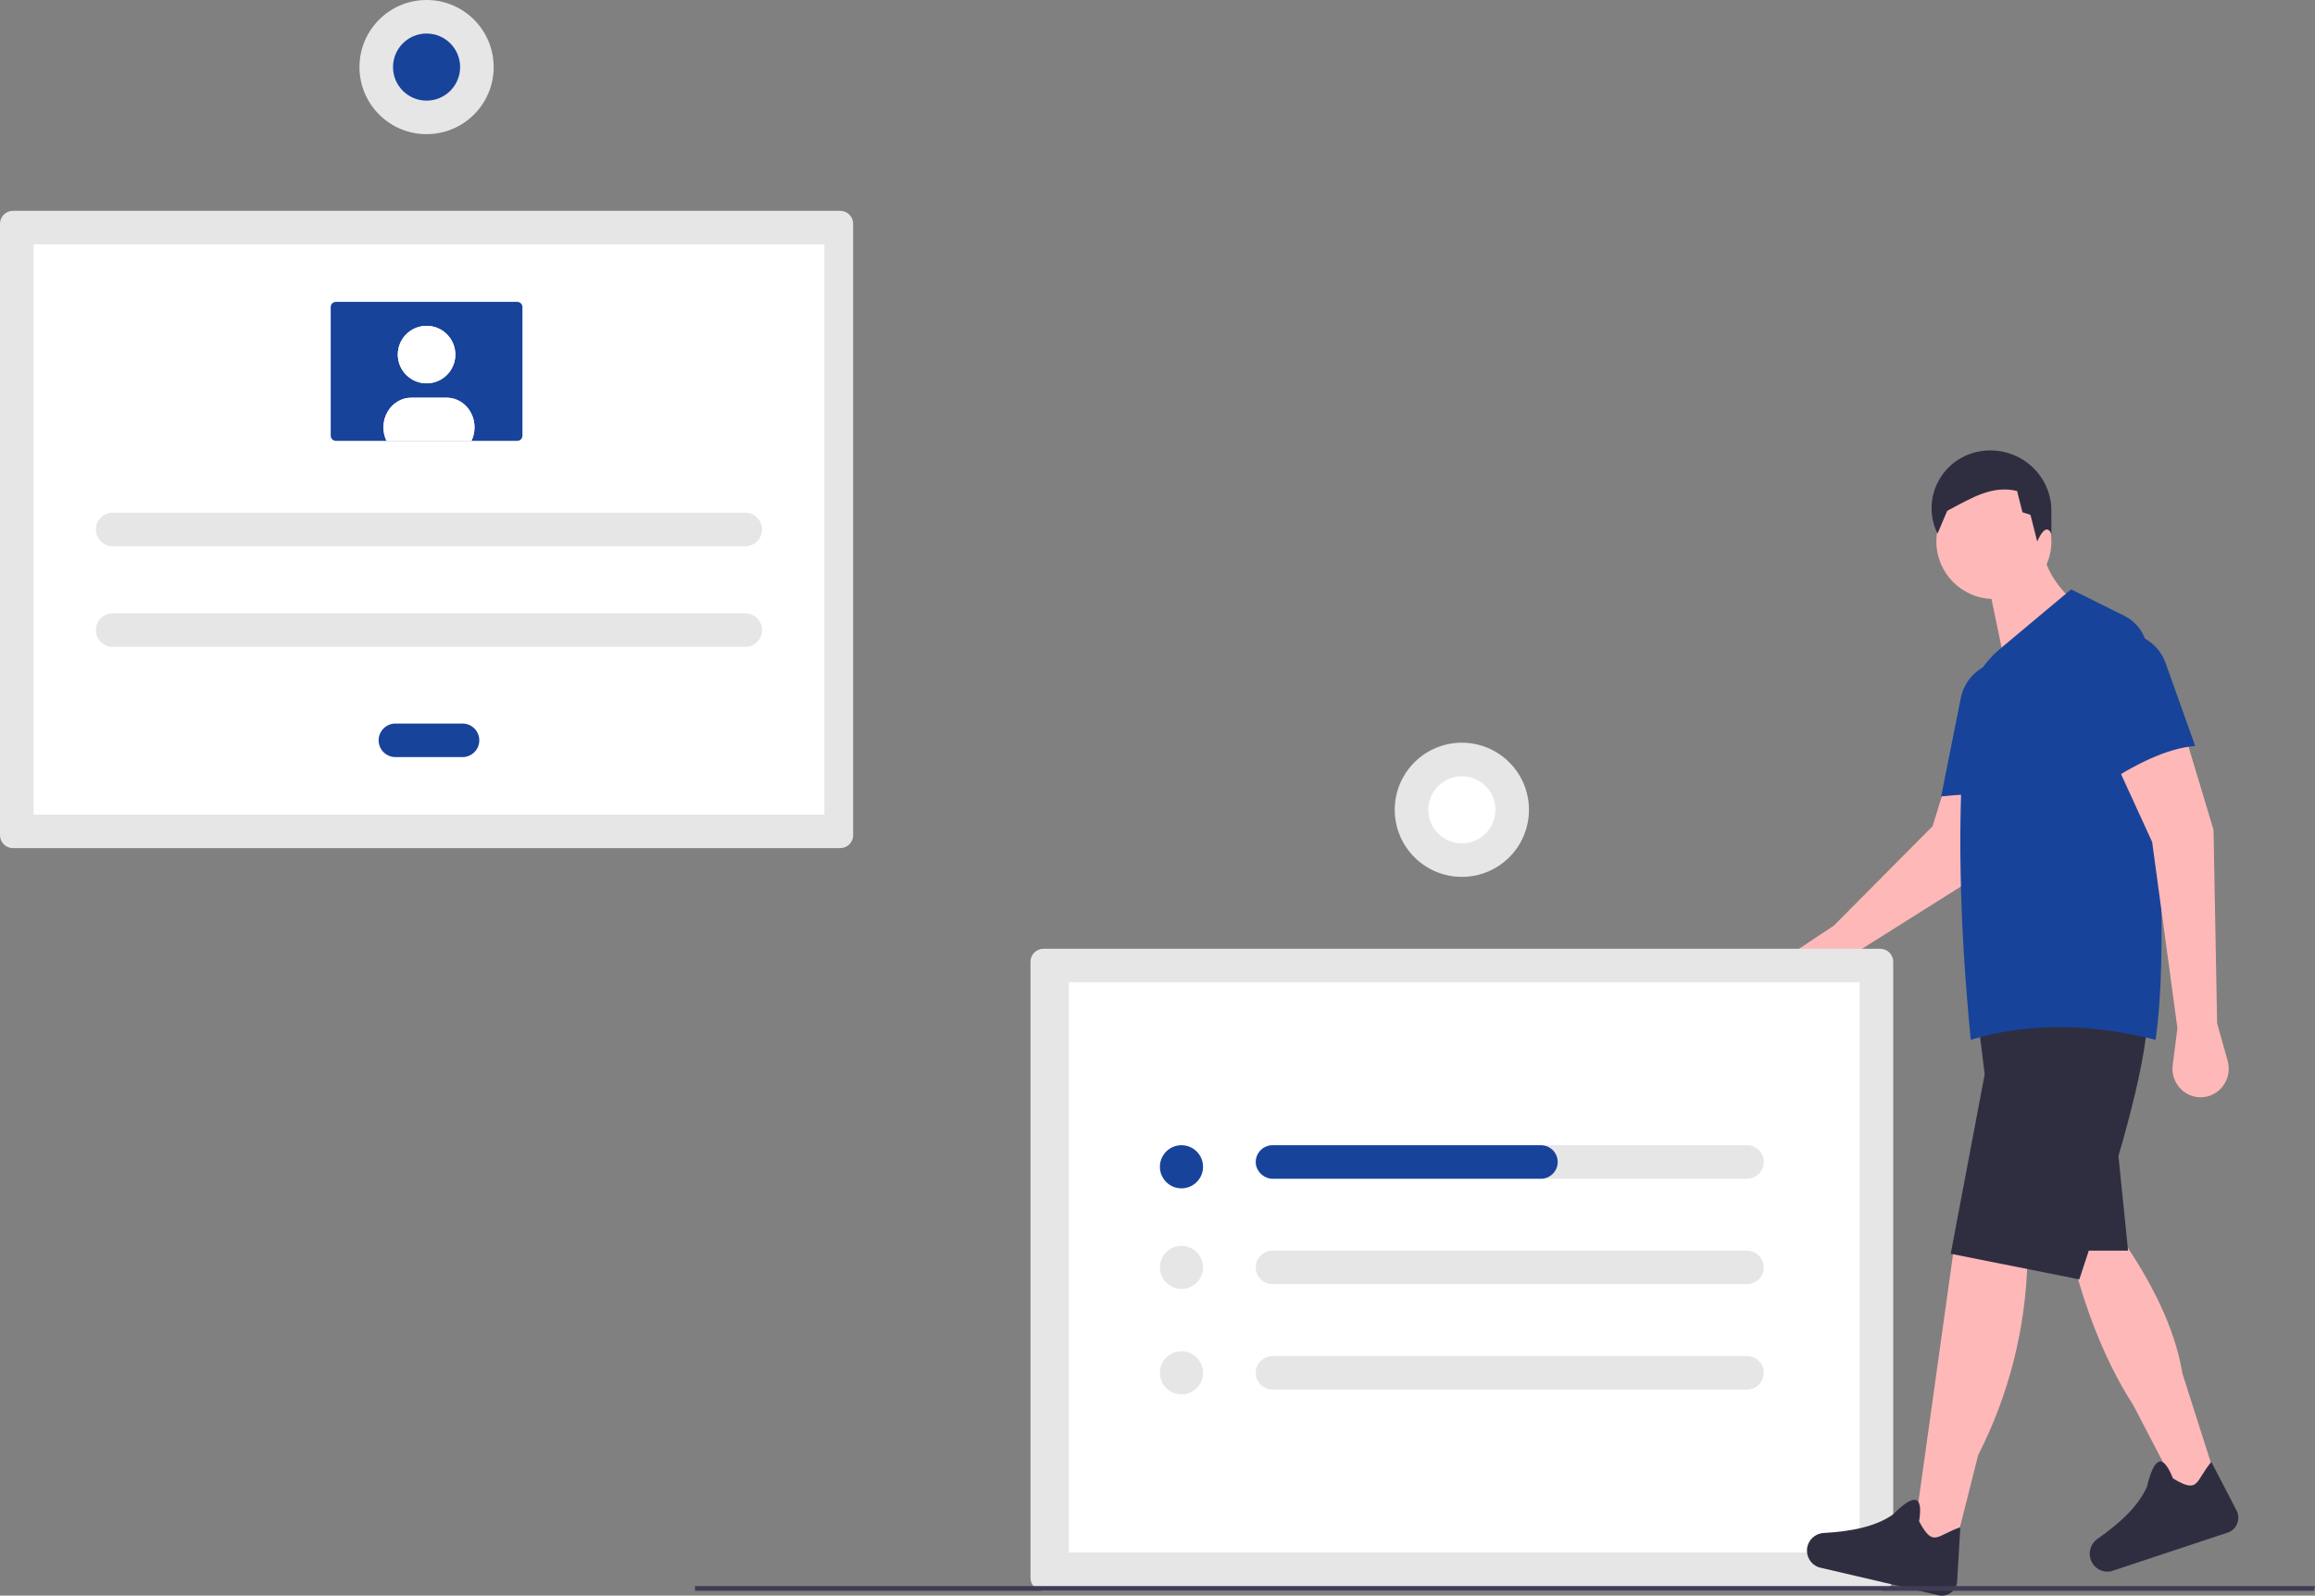 <?xml version="1.0" encoding="UTF-8"?>
<svg width="483px" height="333px" viewBox="0 0 483 333" version="1.1" xmlns="http://www.w3.org/2000/svg" xmlns:xlink="http://www.w3.org/1999/xlink">
    <rect x="0" y="0" width="483" height="333" fill="#808080" stroke="none"/>
    <!-- Generator: sketchtool 64 (101010) - https://sketch.com -->
    <title>268B62E7-03C8-458F-AA0B-D59EC7AAA13C@3x</title>
    <desc>Created with sketchtool.</desc>
    <g id="UI-designs" stroke="none" stroke-width="1" fill="none" fill-rule="evenodd">
        <g id="Registration---1" transform="translate(-143, -209)" fill-rule="nonzero">
            <g id="undraw_forms_78yw" transform="translate(143, 209)">
                <path d="M388.483,198.007 L382.839,205.758 C381.26,207.927 378.351,208.623 375.972,207.4 L375.972,207.4 C374.246,206.513 373.117,204.77 373.009,202.821 C372.9,200.873 373.827,199.013 375.443,197.937 L382.64,193.146 L403.217,172.42 L405.503,165 L421,165 L412.871,182.655 L388.483,198.007 Z" id="Path" fill="#FFB8B8"></path>
                <path d="M217.727,198 C216.222,198.002 215,199.215 215,200.713 L215,329.287 C215,330.785 216.222,331.998 217.727,332 L392.273,332 C393.778,331.998 395,330.785 395,329.287 L395,200.713 C395,199.215 393.778,198.002 392.273,198 L217.727,198 Z" id="Path" fill="#E6E6E6"></path>
                <polygon id="Path" fill="#FFFFFF" points="223 324 388 324 388 205 223 205"></polygon>
                <path d="M364.467,239 L265.533,239 C263.582,239 262,240.567 262,242.5 C262,244.433 263.582,246 265.533,246 L364.467,246 C366.418,246 368,244.433 368,242.5 C368,240.567 366.418,239 364.467,239 L364.467,239 Z" id="Path" fill="#E6E6E6"></path>
                <path d="M265.533,261 C263.582,261 262,262.567 262,264.5 C262,266.433 263.582,268 265.533,268 L364.467,268 C366.418,268 368,266.433 368,264.5 C368,262.567 366.418,261 364.467,261 L265.533,261 Z" id="Path" fill="#E6E6E6"></path>
                <path d="M265.529,283 C263.579,283.002 262,284.569 262,286.5 C262,288.431 263.579,289.998 265.529,290 L364.471,290 C366.421,289.998 368,288.431 368,286.5 C368,284.569 366.421,283.002 364.471,283 L265.529,283 Z" id="Path" fill="#E6E6E6"></path>
                <circle id="Oval" fill="#18439A" cx="246.5" cy="243.5" r="4.5"></circle>
                <circle id="Oval" fill="#E6E6E6" cx="246.5" cy="264.5" r="4.5"></circle>
                <circle id="Oval" fill="#E6E6E6" cx="246.5" cy="286.5" r="4.5"></circle>
                <path d="M325,242.5 L325,242.5 C325,244.433 323.419,246 321.47,246 L265.657,246 C263.854,246.026 262.307,244.731 262.03,242.965 C261.897,241.965 262.205,240.956 262.875,240.197 C263.545,239.438 264.513,239.002 265.53,239 L321.47,239 C322.406,239 323.304,239.369 323.966,240.025 C324.628,240.681 325,241.572 325,242.5 L325,242.5 Z" id="Path" fill="#18439A"></path>
                <circle id="Oval" fill="#E6E6E6" cx="305" cy="169" r="14"></circle>
                <circle id="Oval" fill="#FFFFFF" cx="305" cy="169" r="7"></circle>
                <path d="M463,310.662 L455.889,314 L445.083,293.242 C438.412,282.91 434.058,270.529 431,257 L442.175,257.77 C448.827,267.37 453.757,276.994 455.346,286.668 L463,310.662 Z" id="Path" fill="#FFB8B8"></path>
                <polygon id="Path" fill="#2F2E41" points="444 261 430 261 430 236.057 441.25 234"></polygon>
                <path d="M425.928,167 C419.031,165.679 411.976,165.412 405,166.208 L409.091,145.708 C409.895,141.679 413.163,138.612 417.218,138.081 L417.218,138.081 C420.124,137.7 423.044,138.682 425.136,140.743 C427.229,142.805 428.264,145.718 427.942,148.645 L425.928,167 Z" id="Path" fill="#18439A"></path>
                <circle id="Oval" fill="#FFB8B8" cx="416" cy="113" r="12"></circle>
                <path d="M434,126.66 L418.204,138 L414,117.768 L425.847,113 C426.327,118.304 429.159,122.819 434,126.66 Z" id="Path" fill="#FFB8B8"></path>
                <path d="M428,111.363 C427.121,109.572 426.021,110.815 425.044,113 L423.643,107.453 L421.961,106.899 L420.84,102.461 C415.696,101.246 411.569,103.788 406.264,106.612 L404.242,111.363 L404.242,111.363 C402.606,108.059 402.585,104.196 404.185,100.874 C405.784,97.551 408.83,95.134 412.454,94.308 C413.335,94.112 414.233,94.009 415.135,94.001 L415.135,94.001 C418.604,93.965 421.937,95.331 424.364,97.783 C426.791,100.234 428.102,103.559 427.994,106.989 L428,111.363 Z" id="Path" fill="#2F2E41"></path>
                <path d="M464.693,319.874 L440.456,327.917 C438.763,328.285 437.046,327.405 436.33,325.802 L436.33,325.802 C435.59,324.142 436.129,322.182 437.607,321.154 C442.387,317.825 446.197,314.274 447.943,310.249 C449.558,303.575 451.384,303.56 453.367,308.539 C458.844,311.835 457.959,309.195 461.37,305.094 L466.629,315.221 C467.079,316.087 467.122,317.113 466.747,318.015 C466.371,318.917 465.618,319.599 464.693,319.874 L464.693,319.874 Z" id="Path" fill="#2F2E41"></path>
                <path d="M407.084,326 L399,322.459 L401.898,301.725 L407.589,261 L423,263.023 C422.668,277.165 419.159,291.051 412.733,303.65 L407.084,326 Z" id="Path" fill="#FFB8B8"></path>
                <path d="M433.827,267 L407,261.649 L414.086,224.192 L412.821,214 L448,214 C446.717,227.195 440.595,246.677 433.827,267 Z" id="Path" fill="#2F2E41"></path>
                <path d="M449.741,217 C436.637,213.701 423.747,213.234 411.177,217 C408.825,192.896 408.178,169.912 410.236,148.703 C410.726,143.568 413.221,138.828 417.184,135.501 L432.119,123 L443.208,128.516 C446.126,129.967 447.995,132.907 448.063,136.152 C450.484,168.217 452.34,198.731 449.741,217 Z" id="Path" fill="#18439A"></path>
                <path d="M462.58,213.559 L464.774,221.38 C465.236,223.026 464.983,224.794 464.079,226.238 C463.174,227.681 461.706,228.66 460.046,228.927 L460.046,228.927 C458.218,229.221 456.361,228.619 455.035,227.304 C453.709,225.989 453.07,224.114 453.311,222.245 L454.298,214.581 L449.027,175.727 L442,160.39 L456.055,154 L461.827,173.171 L462.58,213.559 Z" id="Path" fill="#FFB8B8"></path>
                <path d="M404.313,332.892 L379.478,327.091 C377.842,326.523 376.822,324.893 377.026,323.172 L377.026,323.172 C377.238,321.393 378.698,320.024 380.486,319.925 C386.272,319.603 391.341,318.591 394.886,316.11 C399.668,311.334 401.238,312.267 400.397,317.484 C403.404,323.096 403.992,320.417 409,318.736 L408.34,329.981 C408.283,330.943 407.798,331.828 407.017,332.392 C406.237,332.956 405.244,333.14 404.313,332.892 Z" id="Path" fill="#2F2E41"></path>
                <path d="M458,155.677 C451.928,156.169 445.304,159.629 438.511,164 L433.3,143.879 C432.276,139.925 433.926,135.768 437.404,133.542 L437.404,133.542 C439.896,131.947 442.995,131.566 445.809,132.509 C448.624,133.451 450.843,135.613 451.827,138.373 L458,155.677 Z" id="Path" fill="#18439A"></path>
                <path d="M2.697,44 C1.208,44.002 0,45.206 0,46.692 L0,174.308 C0,175.794 1.208,176.998 2.697,177 L175.303,177 C176.792,176.998 178,175.794 178,174.308 L178,46.692 C178,45.206 176.792,44.002 175.303,44 L2.697,44 Z" id="Path" fill="#E6E6E6"></path>
                <polygon id="Path" fill="#FFFFFF" points="7 170 172 170 172 51 7 51"></polygon>
                <path d="M23.502,107 C21.568,107 20,108.567 20,110.5 C20,112.433 21.568,114 23.502,114 L155.498,114 C156.749,114 157.905,113.333 158.531,112.25 C159.156,111.167 159.156,109.833 158.531,108.75 C157.905,107.667 156.749,107 155.498,107 L23.502,107 Z" id="Path" fill="#E6E6E6"></path>
                <path d="M23.502,128 C21.568,128 20,129.567 20,131.5 C20,133.433 21.568,135 23.502,135 L155.498,135 C157.432,135 159,133.433 159,131.5 C159,129.567 157.432,128 155.498,128 L23.502,128 Z" id="Path" fill="#E6E6E6"></path>
                <path d="M82.5,151 C80.567,151 79,152.567 79,154.5 C79,156.433 80.567,158 82.5,158 L96.5,158 C98.433,158 100,156.433 100,154.5 C100,152.567 98.433,151 96.5,151 L82.5,151 Z" id="Path" fill="#18439A"></path>
                <path d="M70.086,63 C69.486,63.001 69.001,63.474 69,64.059 L69,90.941 C69.001,91.526 69.486,91.999 70.086,92 L107.914,92 C108.514,91.999 108.999,91.526 109,90.941 L109,64.059 C108.999,63.474 108.514,63.001 107.914,63 L70.086,63 Z" id="Path" fill="#18439A"></path>
                <circle id="Oval" fill="#FFFFFF" cx="89" cy="74" r="6"></circle>
                <path d="M99,89.187 C99.002,90.165 98.785,91.13 98.367,92 L80.635,92 C79.716,90.082 79.799,87.792 80.855,85.955 C81.91,84.119 83.786,82.999 85.807,83 L93.195,83 C94.735,82.999 96.212,83.651 97.301,84.811 C98.39,85.972 99.001,87.546 99,89.187 Z" id="Path" fill="#FFFFFF"></path>
                <circle id="Oval" fill="#FFFFFF" cx="89" cy="74" r="6"></circle>
                <path d="M99,89.187 C99.002,90.165 98.785,91.13 98.367,92 L80.635,92 C79.716,90.082 79.799,87.792 80.855,85.955 C81.91,84.119 83.786,82.999 85.807,83 L93.195,83 C94.735,82.999 96.212,83.651 97.301,84.811 C98.39,85.972 99.001,87.546 99,89.187 Z" id="Path" fill="#FFFFFF"></path>
                <circle id="Oval" fill="#E6E6E6" cx="89" cy="14" r="14"></circle>
                <circle id="Oval" fill="#18439A" cx="89" cy="14" r="7"></circle>
                <polygon id="Path" fill="#3F3D56" points="482.768 332 145 332 145 331 483 331"></polygon>
            </g>
        </g>
    </g>
</svg>